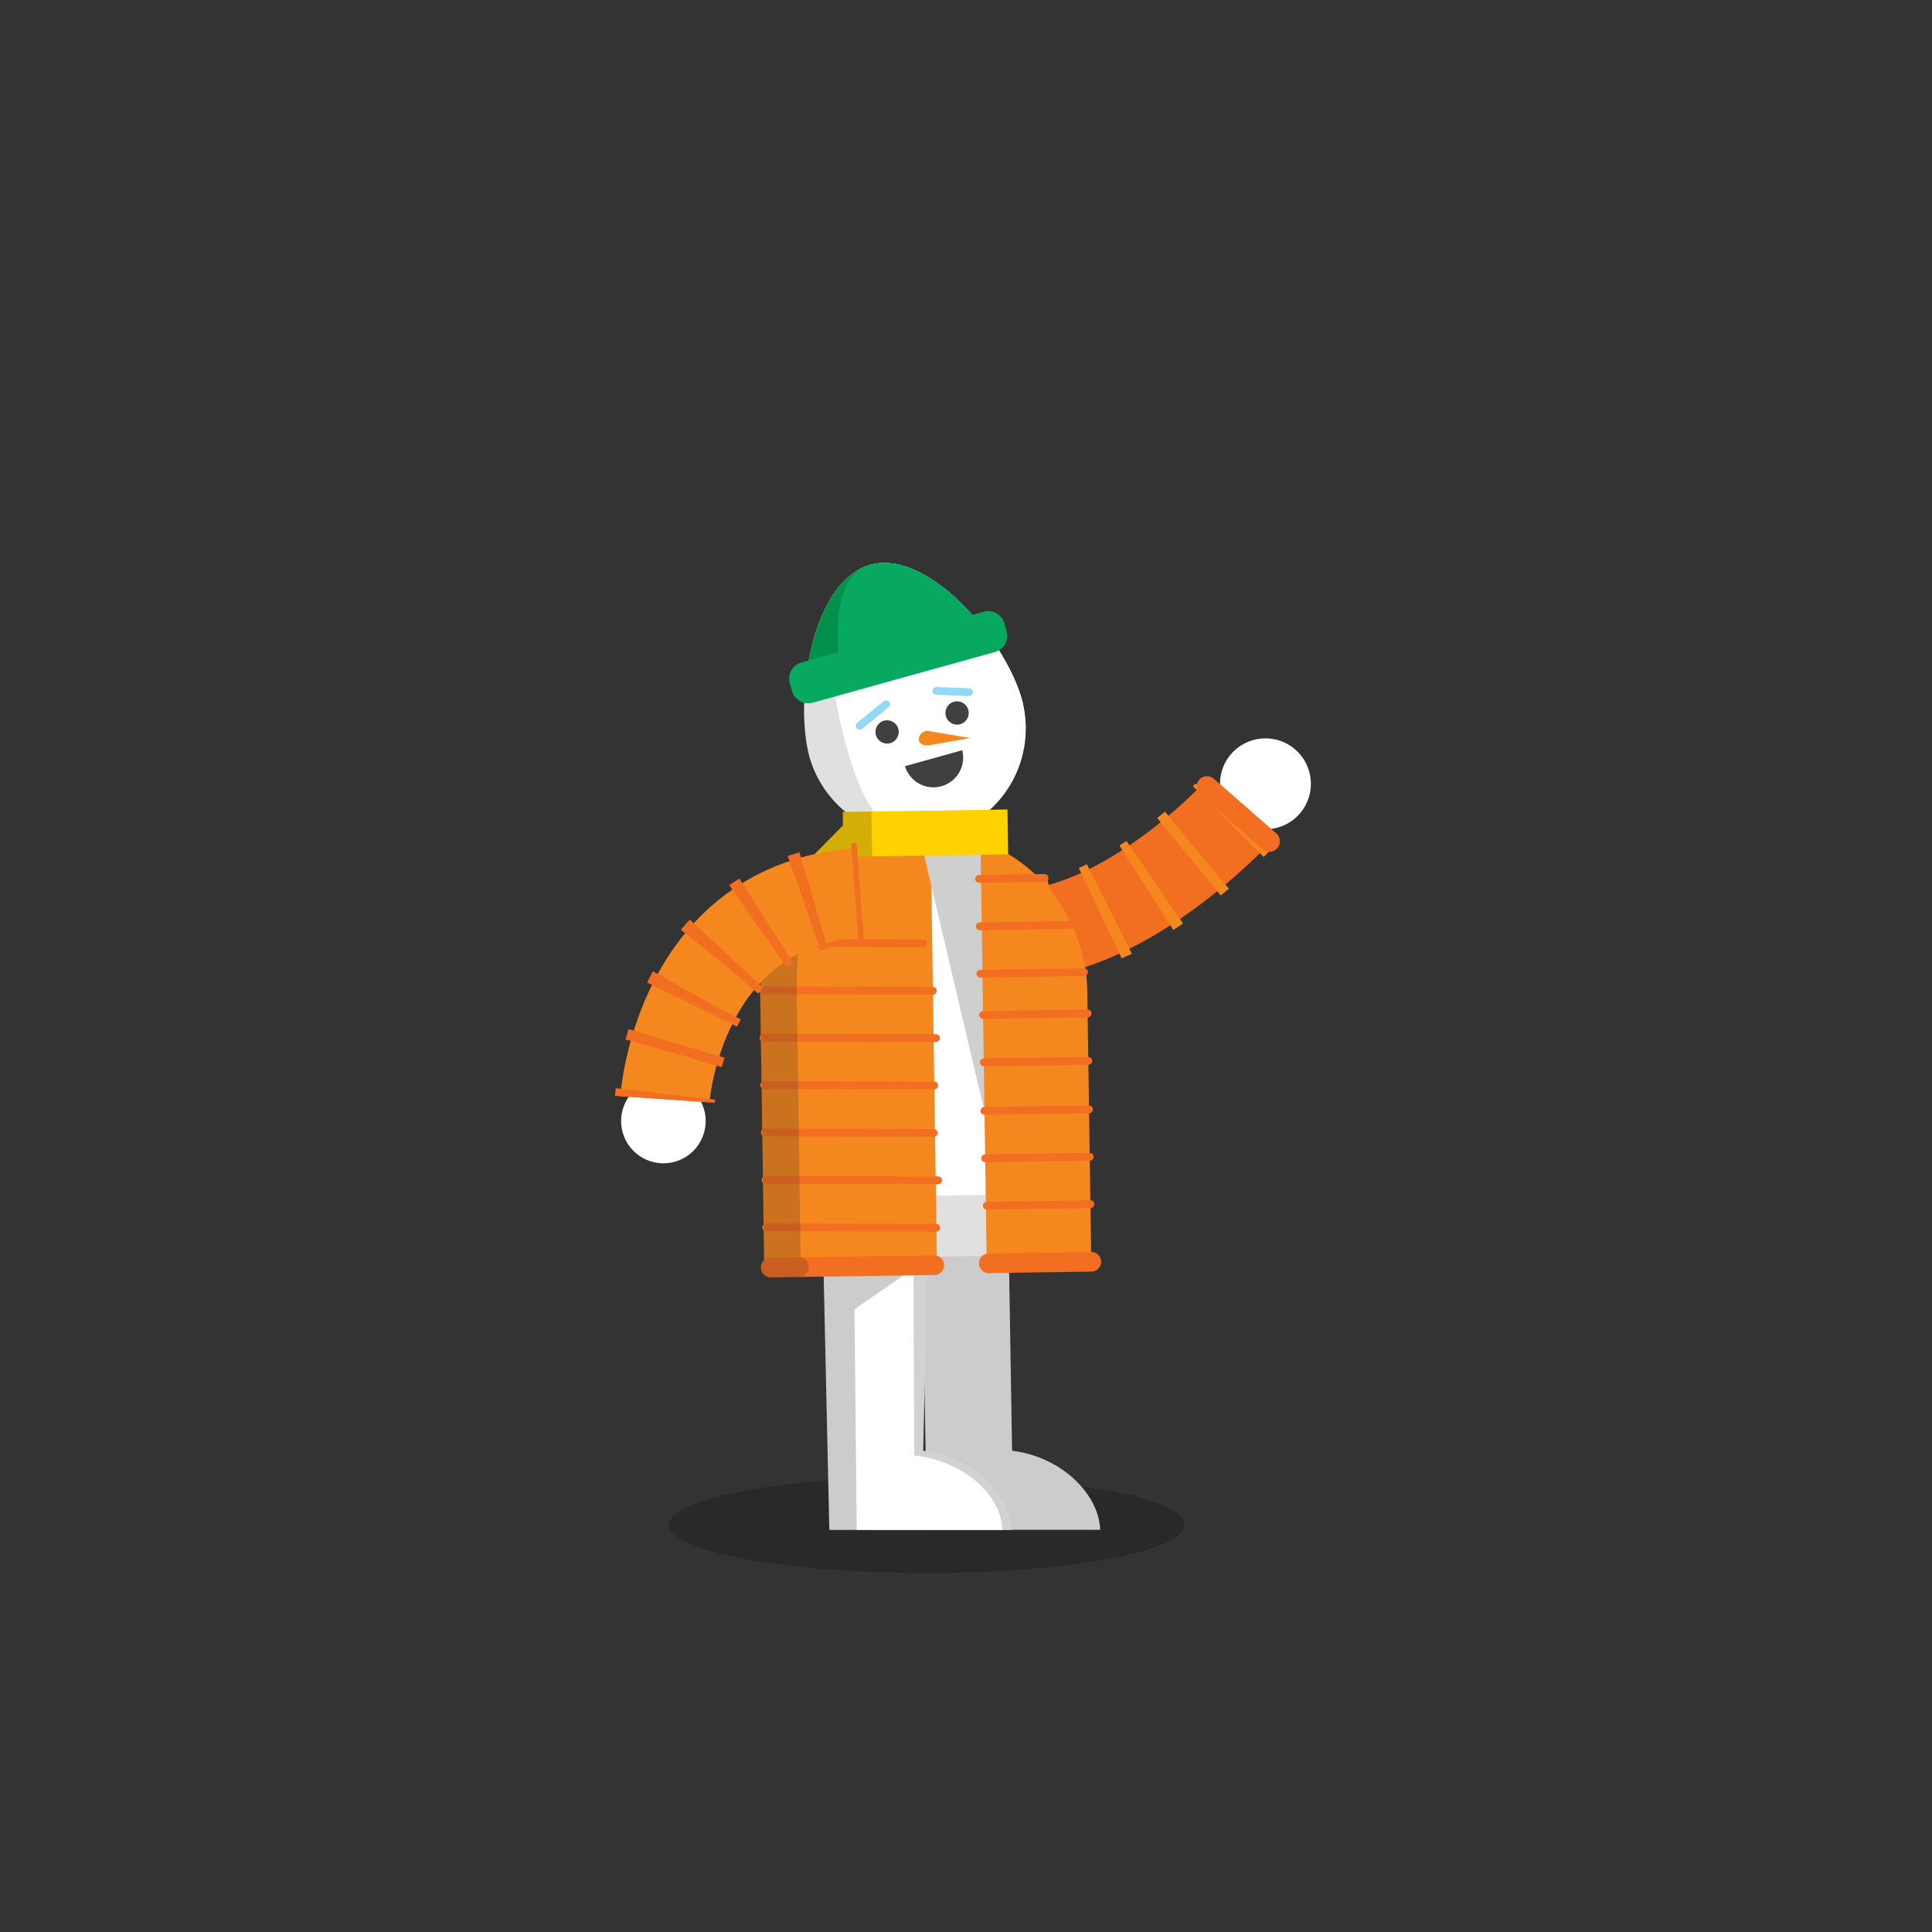 <svg xmlns="http://www.w3.org/2000/svg" viewBox="0 0 875 875"><rect x="0" y="0" width="875" height="875" fill="#333333" stroke="none"/><defs><style>.cls-1{isolation:isolate;}.cls-19,.cls-2,.cls-5{opacity:0.2;}.cls-3{fill:#fff;}.cls-4{fill:#ffd200;}.cls-20,.cls-5{fill:#231f20;}.cls-19,.cls-5{mix-blend-mode:multiply;}.cls-17,.cls-18,.cls-21,.cls-22,.cls-23,.cls-6,.cls-7,.cls-8{fill:none;}.cls-17,.cls-22,.cls-23,.cls-6{stroke:#f26e21;}.cls-21,.cls-22,.cls-23,.cls-6,.cls-7,.cls-8{stroke-miterlimit:10;}.cls-21,.cls-6{stroke-width:40.44px;}.cls-21,.cls-7,.cls-8{stroke:#f5871f;}.cls-22,.cls-23,.cls-7,.cls-8{stroke-width:45.35px;}.cls-8{stroke-dasharray:4.55 19.33;}.cls-9{fill:#f26e21;}.cls-10{fill:#ccc;}.cls-11{fill:#e0e0e0;}.cls-12{fill:#cfcfcf;}.cls-13{fill:#404040;}.cls-14{fill:#019049;}.cls-15{fill:#07a860;}.cls-16{fill:#f5871f;}.cls-17,.cls-18{stroke-linecap:round;stroke-linejoin:round;stroke-width:3.53px;}.cls-18{stroke:#93d8f7;}.cls-23{stroke-dasharray:4.47 18.98;}</style></defs><title>Untitled-4</title><g class="cls-1"><g id="Layer_1" data-name="Layer 1"><ellipse class="cls-2" cx="419.77" cy="690.59" rx="116.74" ry="21.8"/><circle class="cls-3" cx="573.13" cy="355.03" r="20.59" transform="translate(-39.76 635.89) rotate(-56.4)"/><polygon class="cls-4" points="366.46 389.38 383.84 371.74 390.5 371.1 385.33 399.21 365.96 418.89 349.75 435.35 335.25 421.07 366.46 389.38"/><polygon class="cls-5" points="383.84 371.74 390.5 371.1 385.33 399.21 365.96 418.89 366.46 389.38 383.84 371.74"/><path class="cls-6" d="M558,370.34S488,444.7,431.11,417.51"/><path class="cls-7" d="M558,370.34s-.59.63-1.71,1.75"/><path class="cls-8" d="M542,385.12c-21.72,18.25-62.14,45.82-99.47,36.49"/><path class="cls-7" d="M433.35,418.53q-1.12-.48-2.24-1"/><path class="cls-9" d="M571.76,384.6a4.75,4.75,0,0,0,6.7-.44h0a4.75,4.75,0,0,0-.44-6.7l-28.23-24.73a4.75,4.75,0,0,0-6.7.44h0a4.75,4.75,0,0,0,.44,6.7Z"/><path class="cls-9" d="M413.12,507.08a4.75,4.75,0,0,0,2.48,6.24h0a4.75,4.75,0,0,0,6.24-2.48l14.85-34.47a4.75,4.75,0,0,0-2.48-6.24h0a4.75,4.75,0,0,0-6.24,2.48Z"/><path class="cls-10" d="M416.73,521.35l39.41-.58,2.23,136.28c22.38,2.67,39.44,19.73,39.89,35.82H419.87Z"/><path class="cls-3" d="M396.41,566.29l23.89-13.35-2.2,104.11c22.38,2.67,39.44,19.73,39.89,35.82H395.35Z"/><path class="cls-5" d="M396.41,566.29l23.89-13.35-2.2,104.11c22.38,2.67,39.44,19.73,39.89,35.82H395.35Z"/><path class="cls-5" d="M387,592.94l26.79-18.48.29,84.66c22.38,2.67,39.44,17.66,39.89,33.75H388Z"/><path class="cls-10" d="M371.93,528l39.41-.58,2.76,131.74c22.38,2.67,39.44,17.66,39.89,33.75H375.6Z"/><path class="cls-3" d="M387,592.94l26.79-18.48.29,84.66c22.38,2.67,39.44,17.66,39.89,33.75H388Z"/><path class="cls-11" d="M366.74,343.3a49.83,49.83,0,0,0,96-26.71c-7.38-26.51-42.11-68.14-68.62-60.76S359.37,316.79,366.74,343.3Z"/><path class="cls-3" d="M383.48,338.64c7.38,26.51,18.11,46.68,44.62,39.3a49.83,49.83,0,0,0,34.65-61.36c-7.38-26.51-42.11-68.14-68.62-60.76S376.1,312.13,383.48,338.64Z"/><path class="cls-11" d="M348.59,453.94a69.71,69.71,0,1,1,139.4-2l1.71,116.24-139.4,2Z"/><path class="cls-3" d="M346.87,452.36a71.45,71.45,0,1,1,142.89-2.1l1.33,90.26-142.89,2.1Z"/><polygon class="cls-12" points="439.2 391.72 397.65 414.23 397.15 380.47 444.06 379.78 439.2 391.72"/><circle class="cls-13" cx="433.46" cy="322.92" r="5.28" transform="translate(-70.7 128.01) rotate(-15.55)"/><path class="cls-13" d="M409.86,347a13.46,13.46,0,0,0,25.93-7.21Z"/><circle class="cls-13" cx="401.76" cy="331.5" r="5.28" transform="translate(-74.16 119.83) rotate(-15.55)"/><path class="cls-14" d="M394.12,255.83c16.62-4.62,36.47,10,50.78,28.1l-79.76,22.19C368.06,283.23,377.5,260.45,394.12,255.83Z"/><path class="cls-15" d="M394.12,255.83c16.62-4.62,36.47,10,50.78,28.1l-64.61,18C378.66,286.52,377.5,260.45,394.12,255.83Z"/><path class="cls-15" d="M358.68,313a7.65,7.65,0,0,0,9.46,5.24l82.35-22.91a7.65,7.65,0,0,0,5.39-9.37l-1-3.65a7.65,7.65,0,0,0-9.46-5.24L363.06,300a7.65,7.65,0,0,0-5.39,9.37Z"/><path class="cls-16" d="M344.32,451.3c.07,4.64,1.62,110.16,1.82,123.51l78.2-2.49-2.77-187.85a32.4,32.4,0,0,0-25.79-1.14l-.05-3.65A74.09,74.09,0,0,0,344.32,451.3Z"/><path class="cls-12" d="M485.53,448.82l1.82,123.51-29.4-17.61L415.87,376C465,390.73,485.07,417.34,485.53,448.82Z"/><path class="cls-16" d="M492.43,449.12l1.82,123.51-47.35.7-2.83-192.6A74.09,74.09,0,0,1,492.43,449.12Z"/><line class="cls-17" x1="473.06" y1="397.61" x2="443.39" y2="398.05"/><line class="cls-17" x1="486.66" y1="418.89" x2="443.71" y2="419.52"/><line class="cls-17" x1="490.93" y1="440.3" x2="444.03" y2="440.99"/><line class="cls-17" x1="492.58" y1="458.98" x2="445.23" y2="459.68"/><line class="cls-17" x1="492.89" y1="480.46" x2="445.55" y2="481.15"/><line class="cls-17" x1="493.21" y1="502.43" x2="445.8" y2="503.12"/><line class="cls-17" x1="493.53" y1="523.9" x2="446.18" y2="524.6"/><line class="cls-17" x1="493.85" y1="545.38" x2="446.94" y2="546.06"/><line class="cls-17" x1="378.58" y1="405.05" x2="363.04" y2="405.28"/><line class="cls-17" x1="418.21" y1="427.27" x2="349.23" y2="426.96"/><line class="cls-17" x1="422.48" y1="448.69" x2="345.45" y2="448.49"/><line class="cls-17" x1="423.93" y1="470.15" x2="345.77" y2="469.97"/><line class="cls-17" x1="423.12" y1="491.64" x2="346.08" y2="491.44"/><line class="cls-17" x1="422.87" y1="513.12" x2="346.4" y2="512.91"/><line class="cls-17" x1="424.88" y1="534.57" x2="346.71" y2="534.39"/><line class="cls-17" x1="424.06" y1="556.06" x2="347.03" y2="555.86"/><path class="cls-9" d="M447.76,567.69a4.45,4.45,0,0,0-4.38,4.52h0a4.45,4.45,0,0,0,4.52,4.38l46.41-.68a4.45,4.45,0,0,0,4.38-4.52h0a4.45,4.45,0,0,0-4.52-4.38Z"/><path class="cls-16" d="M420.08,331l19.28,3.26-18.44,3.26C413.68,338.36,415.61,331,420.08,331Z"/><line class="cls-18" x1="438.9" y1="313.48" x2="424.07" y2="312.91"/><line class="cls-18" x1="401.27" y1="318.97" x2="389.32" y2="328.74"/><g class="cls-19"><path class="cls-20" d="M344.31,451.3a74.1,74.1,0,0,1,51.41-71.62c-30.23,9.69-35.33,38-34.84,71.38l1.81,123.32-16.57.43Z"/></g><path class="cls-9" d="M349,569.62a4.45,4.45,0,0,0-4.38,4.52h0a4.45,4.45,0,0,0,4.52,4.38l74.08-1.07a4.45,4.45,0,0,0,4.38-4.52h0a4.45,4.45,0,0,0-4.52-4.38Z"/><path class="cls-5" d="M349,569.62a4.45,4.45,0,0,0-4.38,4.52h0a4.45,4.45,0,0,0,4.52,4.38l12.78-.19a4.45,4.45,0,0,0,4.38-4.52h0a4.45,4.45,0,0,0-4.52-4.38Z"/><rect class="cls-4" x="381.85" y="367.15" width="74.6" height="20.35" transform="translate(-5.5 6.2) rotate(-0.84)"/><g class="cls-19"><rect class="cls-20" x="381.85" y="367.6" width="13" height="20.35" transform="translate(-5.51 5.75) rotate(-0.84)"/></g><circle class="cls-3" cx="300.43" cy="507.75" r="19.15" transform="translate(-167.87 148.91) rotate(-21.93)"/><path class="cls-21" d="M301.14,497.87s5.94-88.36,88.47-93.59"/><path class="cls-22" d="M301.14,497.87s.06-.87.24-2.43"/><path class="cls-23" d="M305.13,476.86c6.84-24.54,25-62.84,72.6-71.18"/><path class="cls-22" d="M387.16,404.46l2.44-.18"/></g></g></svg>